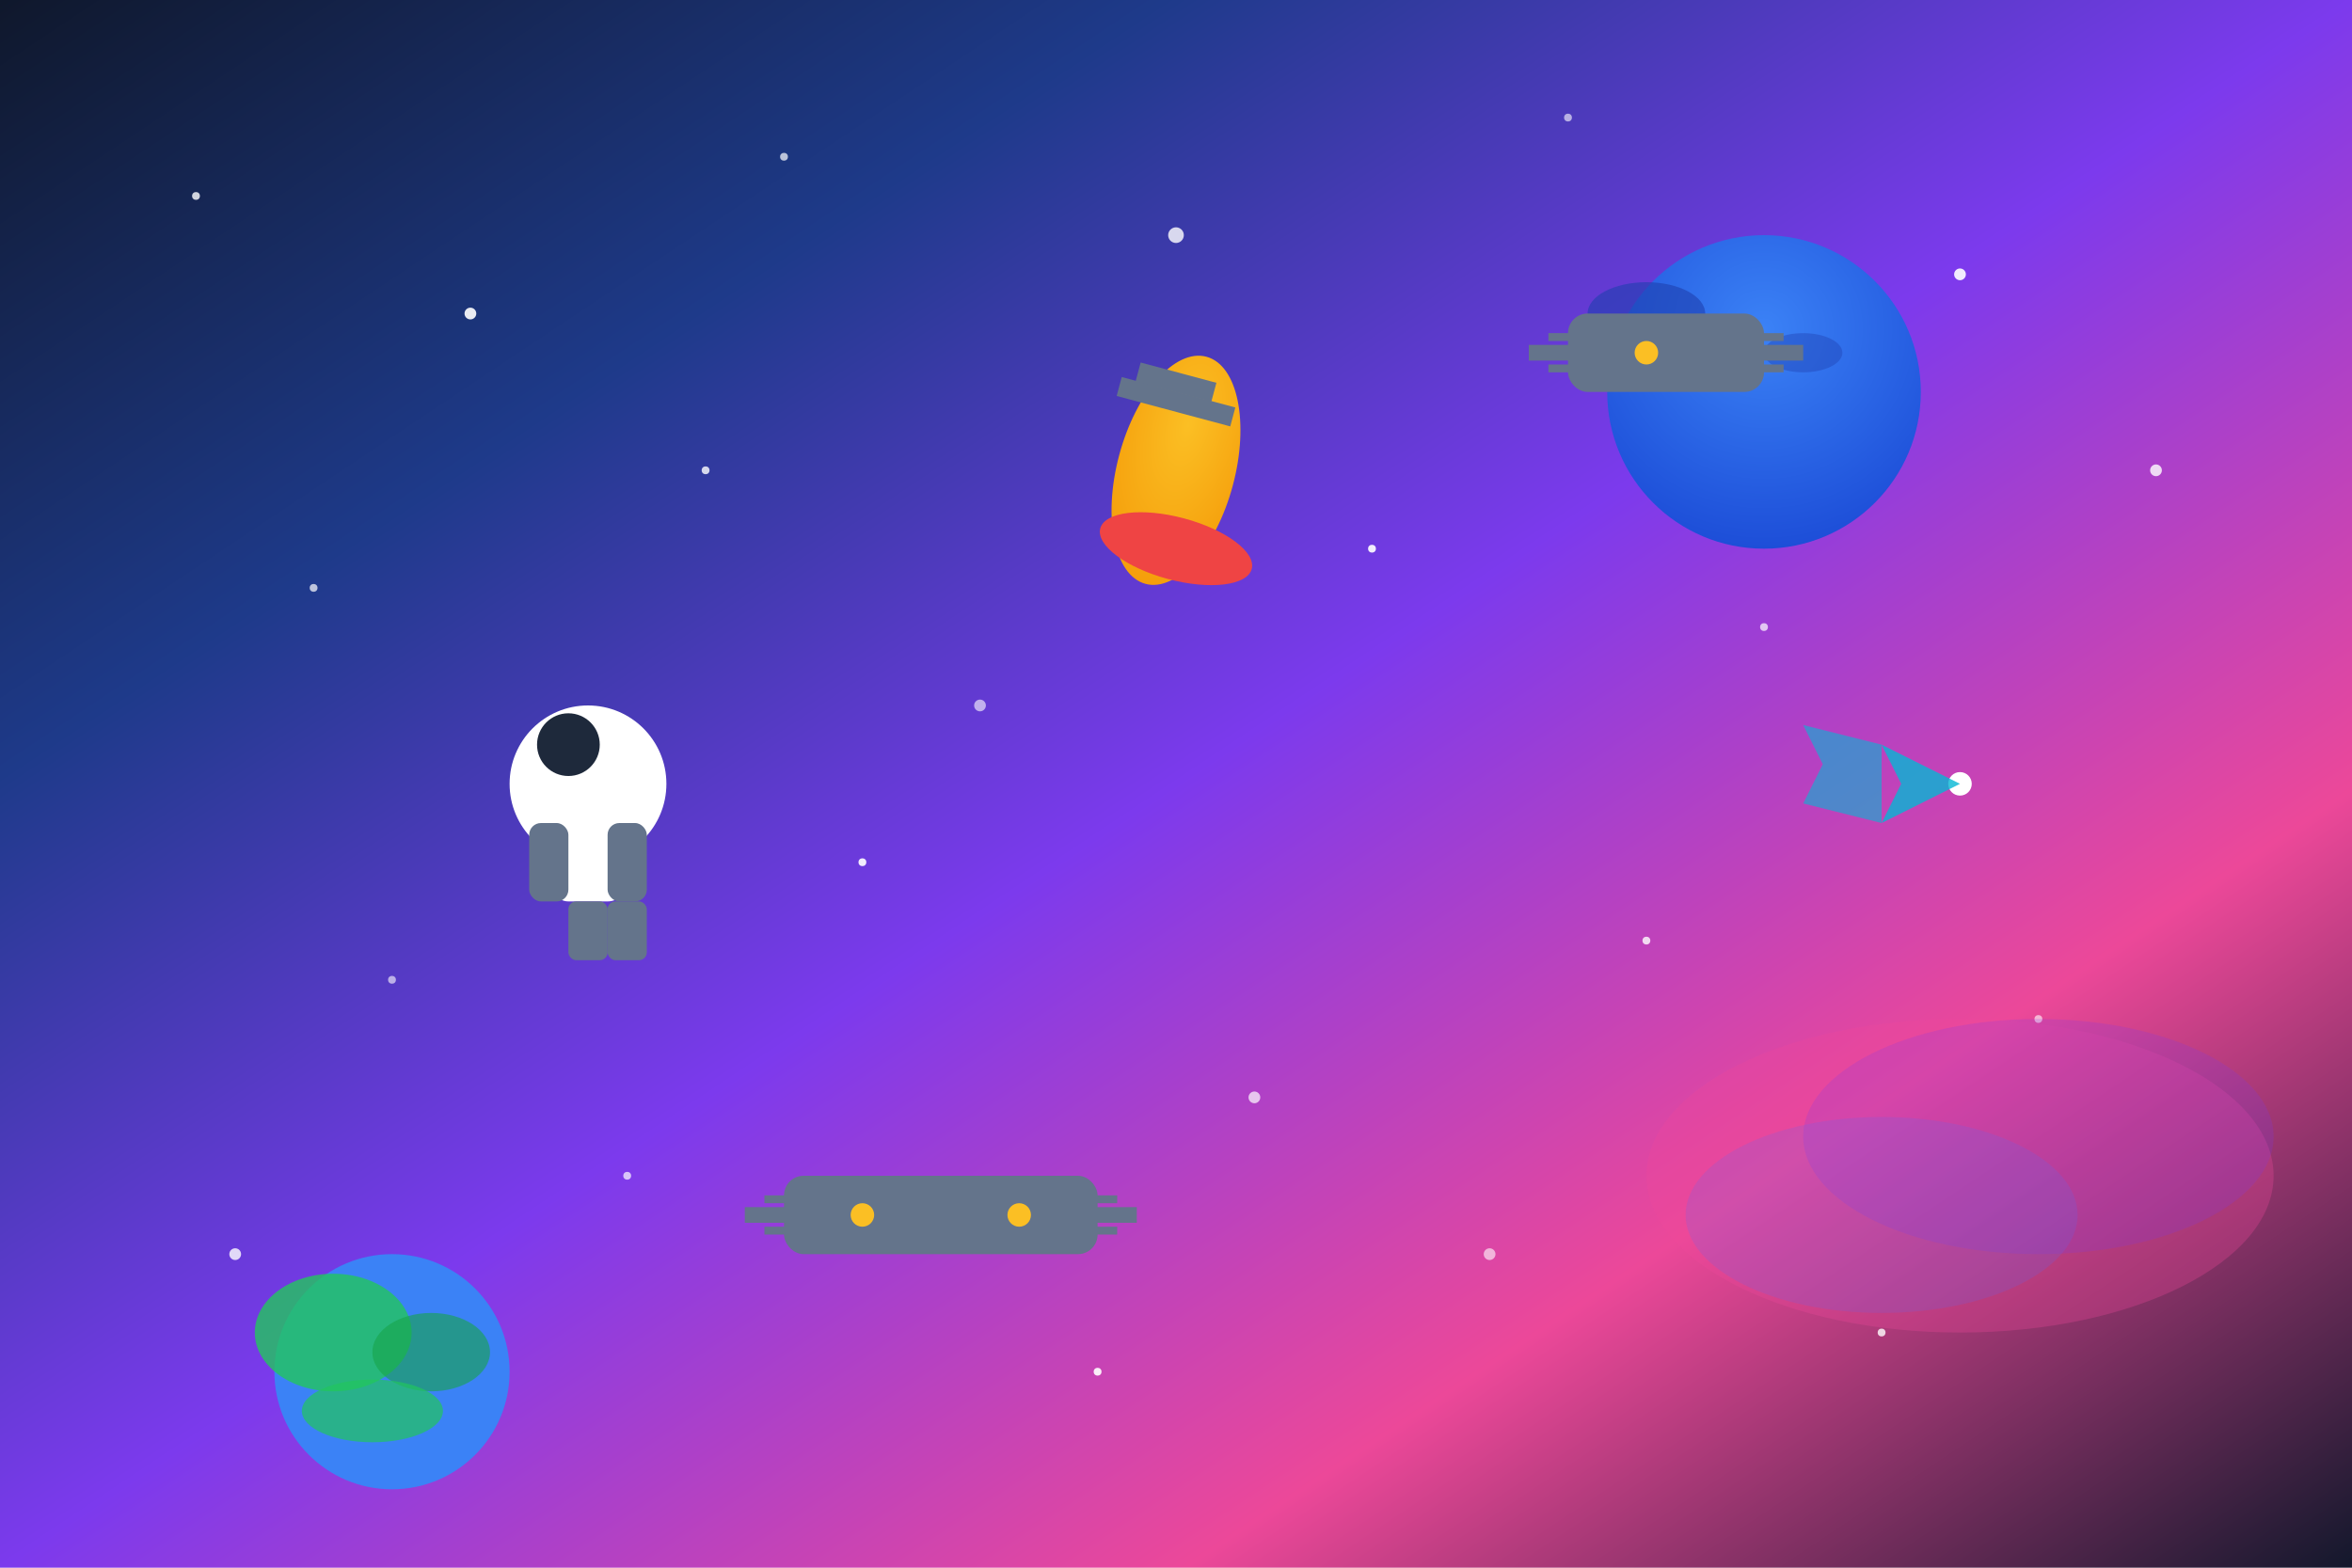 <svg width="600" height="400" viewBox="0 0 600 400" xmlns="http://www.w3.org/2000/svg">
  <defs>
    <linearGradient id="spaceGradient" x1="0%" y1="0%" x2="100%" y2="100%">
      <stop offset="0%" style="stop-color:#0f172a;stop-opacity:1" />
      <stop offset="25%" style="stop-color:#1e3a8a;stop-opacity:1" />
      <stop offset="50%" style="stop-color:#7c3aed;stop-opacity:1" />
      <stop offset="75%" style="stop-color:#ec4899;stop-opacity:1" />
      <stop offset="100%" style="stop-color:#0f172a;stop-opacity:1" />
    </linearGradient>
    <radialGradient id="planetGradient" cx="50%" cy="30%" r="70%">
      <stop offset="0%" style="stop-color:#3b82f6;stop-opacity:1" />
      <stop offset="100%" style="stop-color:#1d4ed8;stop-opacity:1" />
    </radialGradient>
    <radialGradient id="rocketGradient" cx="50%" cy="30%" r="70%">
      <stop offset="0%" style="stop-color:#fbbf24;stop-opacity:1" />
      <stop offset="100%" style="stop-color:#f59e0b;stop-opacity:1" />
    </radialGradient>
    <filter id="glow">
      <feGaussianBlur stdDeviation="3" result="coloredBlur"/>
      <feMerge> 
        <feMergeNode in="coloredBlur"/>
        <feMergeNode in="SourceGraphic"/>
      </feMerge>
    </filter>
  </defs>
  
  <!-- Background -->
  <rect width="600" height="400" fill="url(#spaceGradient)"/>
  
  <!-- Stars -->
  <circle cx="50" cy="50" r="1" fill="#fff" opacity="0.8"/>
  <circle cx="120" cy="80" r="1.5" fill="#fff" opacity="0.9"/>
  <circle cx="200" cy="40" r="1" fill="#fff" opacity="0.7"/>
  <circle cx="300" cy="60" r="2" fill="#fff" opacity="0.8"/>
  <circle cx="400" cy="30" r="1" fill="#fff" opacity="0.6"/>
  <circle cx="500" cy="70" r="1.5" fill="#fff" opacity="0.9"/>
  <circle cx="80" cy="150" r="1" fill="#fff" opacity="0.7"/>
  <circle cx="180" cy="120" r="1" fill="#fff" opacity="0.8"/>
  <circle cx="250" cy="180" r="1.5" fill="#fff" opacity="0.6"/>
  <circle cx="350" cy="140" r="1" fill="#fff" opacity="0.9"/>
  <circle cx="450" cy="160" r="1" fill="#fff" opacity="0.7"/>
  <circle cx="550" cy="120" r="1.5" fill="#fff" opacity="0.8"/>
  <circle cx="100" cy="250" r="1" fill="#fff" opacity="0.6"/>
  <circle cx="220" cy="220" r="1" fill="#fff" opacity="0.9"/>
  <circle cx="320" cy="280" r="1.5" fill="#fff" opacity="0.7"/>
  <circle cx="420" cy="240" r="1" fill="#fff" opacity="0.8"/>
  <circle cx="520" cy="260" r="1" fill="#fff" opacity="0.6"/>
  <circle cx="60" cy="320" r="1.5" fill="#fff" opacity="0.8"/>
  <circle cx="160" cy="300" r="1" fill="#fff" opacity="0.7"/>
  <circle cx="280" cy="350" r="1" fill="#fff" opacity="0.9"/>
  <circle cx="380" cy="320" r="1.5" fill="#fff" opacity="0.6"/>
  <circle cx="480" cy="340" r="1" fill="#fff" opacity="0.8"/>
  
  <!-- Planet -->
  <circle cx="450" cy="100" r="40" fill="url(#planetGradient)" filter="url(#glow)"/>
  <ellipse cx="420" cy="80" rx="15" ry="8" fill="#1e40af" opacity="0.6"/>
  <ellipse cx="460" cy="90" rx="10" ry="5" fill="#1e40af" opacity="0.4"/>
  
  <!-- Astronaut -->
  <circle cx="150" cy="200" r="20" fill="#fff" filter="url(#glow)"/>
  <circle cx="145" cy="190" r="8" fill="#1e293b"/>
  <rect x="140" y="200" width="20" height="30" fill="#fff" rx="5"/>
  <rect x="135" y="210" width="10" height="20" fill="#64748b" rx="3"/>
  <rect x="155" y="210" width="10" height="20" fill="#64748b" rx="3"/>
  <rect x="145" y="230" width="10" height="15" fill="#64748b" rx="2"/>
  <rect x="155" y="230" width="10" height="15" fill="#64748b" rx="2"/>
  
  <!-- Rocket -->
  <ellipse cx="300" cy="120" rx="15" ry="30" fill="url(#rocketGradient)" transform="rotate(15 300 120)" filter="url(#glow)"/>
  <ellipse cx="300" cy="140" rx="20" ry="8" fill="#ef4444" transform="rotate(15 300 140)"/>
  <rect x="285" y="100" width="30" height="5" fill="#64748b" transform="rotate(15 300 102.5)"/>
  <rect x="290" y="95" width="20" height="5" fill="#64748b" transform="rotate(15 300 97.5)"/>
  
  <!-- Satellite -->
  <rect x="400" y="80" width="50" height="20" fill="#64748b" rx="5" filter="url(#glow)"/>
  <rect x="390" y="88" width="70" height="4" fill="#64748b"/>
  <rect x="395" y="85" width="60" height="2" fill="#64748b"/>
  <rect x="395" y="93" width="60" height="2" fill="#64748b"/>
  <circle cx="420" cy="90" r="3" fill="#fbbf24"/>
  
  <!-- Space Station -->
  <rect x="200" y="300" width="80" height="20" fill="#64748b" rx="5" filter="url(#glow)"/>
  <rect x="190" y="308" width="100" height="4" fill="#64748b"/>
  <rect x="195" y="305" width="90" height="2" fill="#64748b"/>
  <rect x="195" y="313" width="90" height="2" fill="#64748b"/>
  <circle cx="220" cy="310" r="3" fill="#fbbf24"/>
  <circle cx="260" cy="310" r="3" fill="#fbbf24"/>
  
  <!-- Comet -->
  <circle cx="500" cy="200" r="3" fill="#fff" filter="url(#glow)"/>
  <path d="M 500 200 L 480 190 L 485 200 L 480 210 Z" fill="#06b6d4" opacity="0.8"/>
  <path d="M 480 190 L 460 185 L 465 195 L 460 205 L 480 210 Z" fill="#06b6d4" opacity="0.6"/>
  
  <!-- Nebula -->
  <ellipse cx="500" cy="300" rx="80" ry="40" fill="rgba(236, 72, 153, 0.3)" filter="url(#glow)"/>
  <ellipse cx="520" cy="290" rx="60" ry="30" fill="rgba(124, 58, 237, 0.2)"/>
  <ellipse cx="480" cy="310" rx="50" ry="25" fill="rgba(99, 102, 241, 0.2)"/>
  
  <!-- Earth -->
  <circle cx="100" cy="350" r="30" fill="#3b82f6" filter="url(#glow)"/>
  <ellipse cx="85" cy="340" rx="20" ry="15" fill="#22c55e" opacity="0.8"/>
  <ellipse cx="110" cy="345" rx="15" ry="10" fill="#16a34a" opacity="0.6"/>
  <ellipse cx="95" cy="360" rx="18" ry="8" fill="#22c55e" opacity="0.7"/>
</svg>
